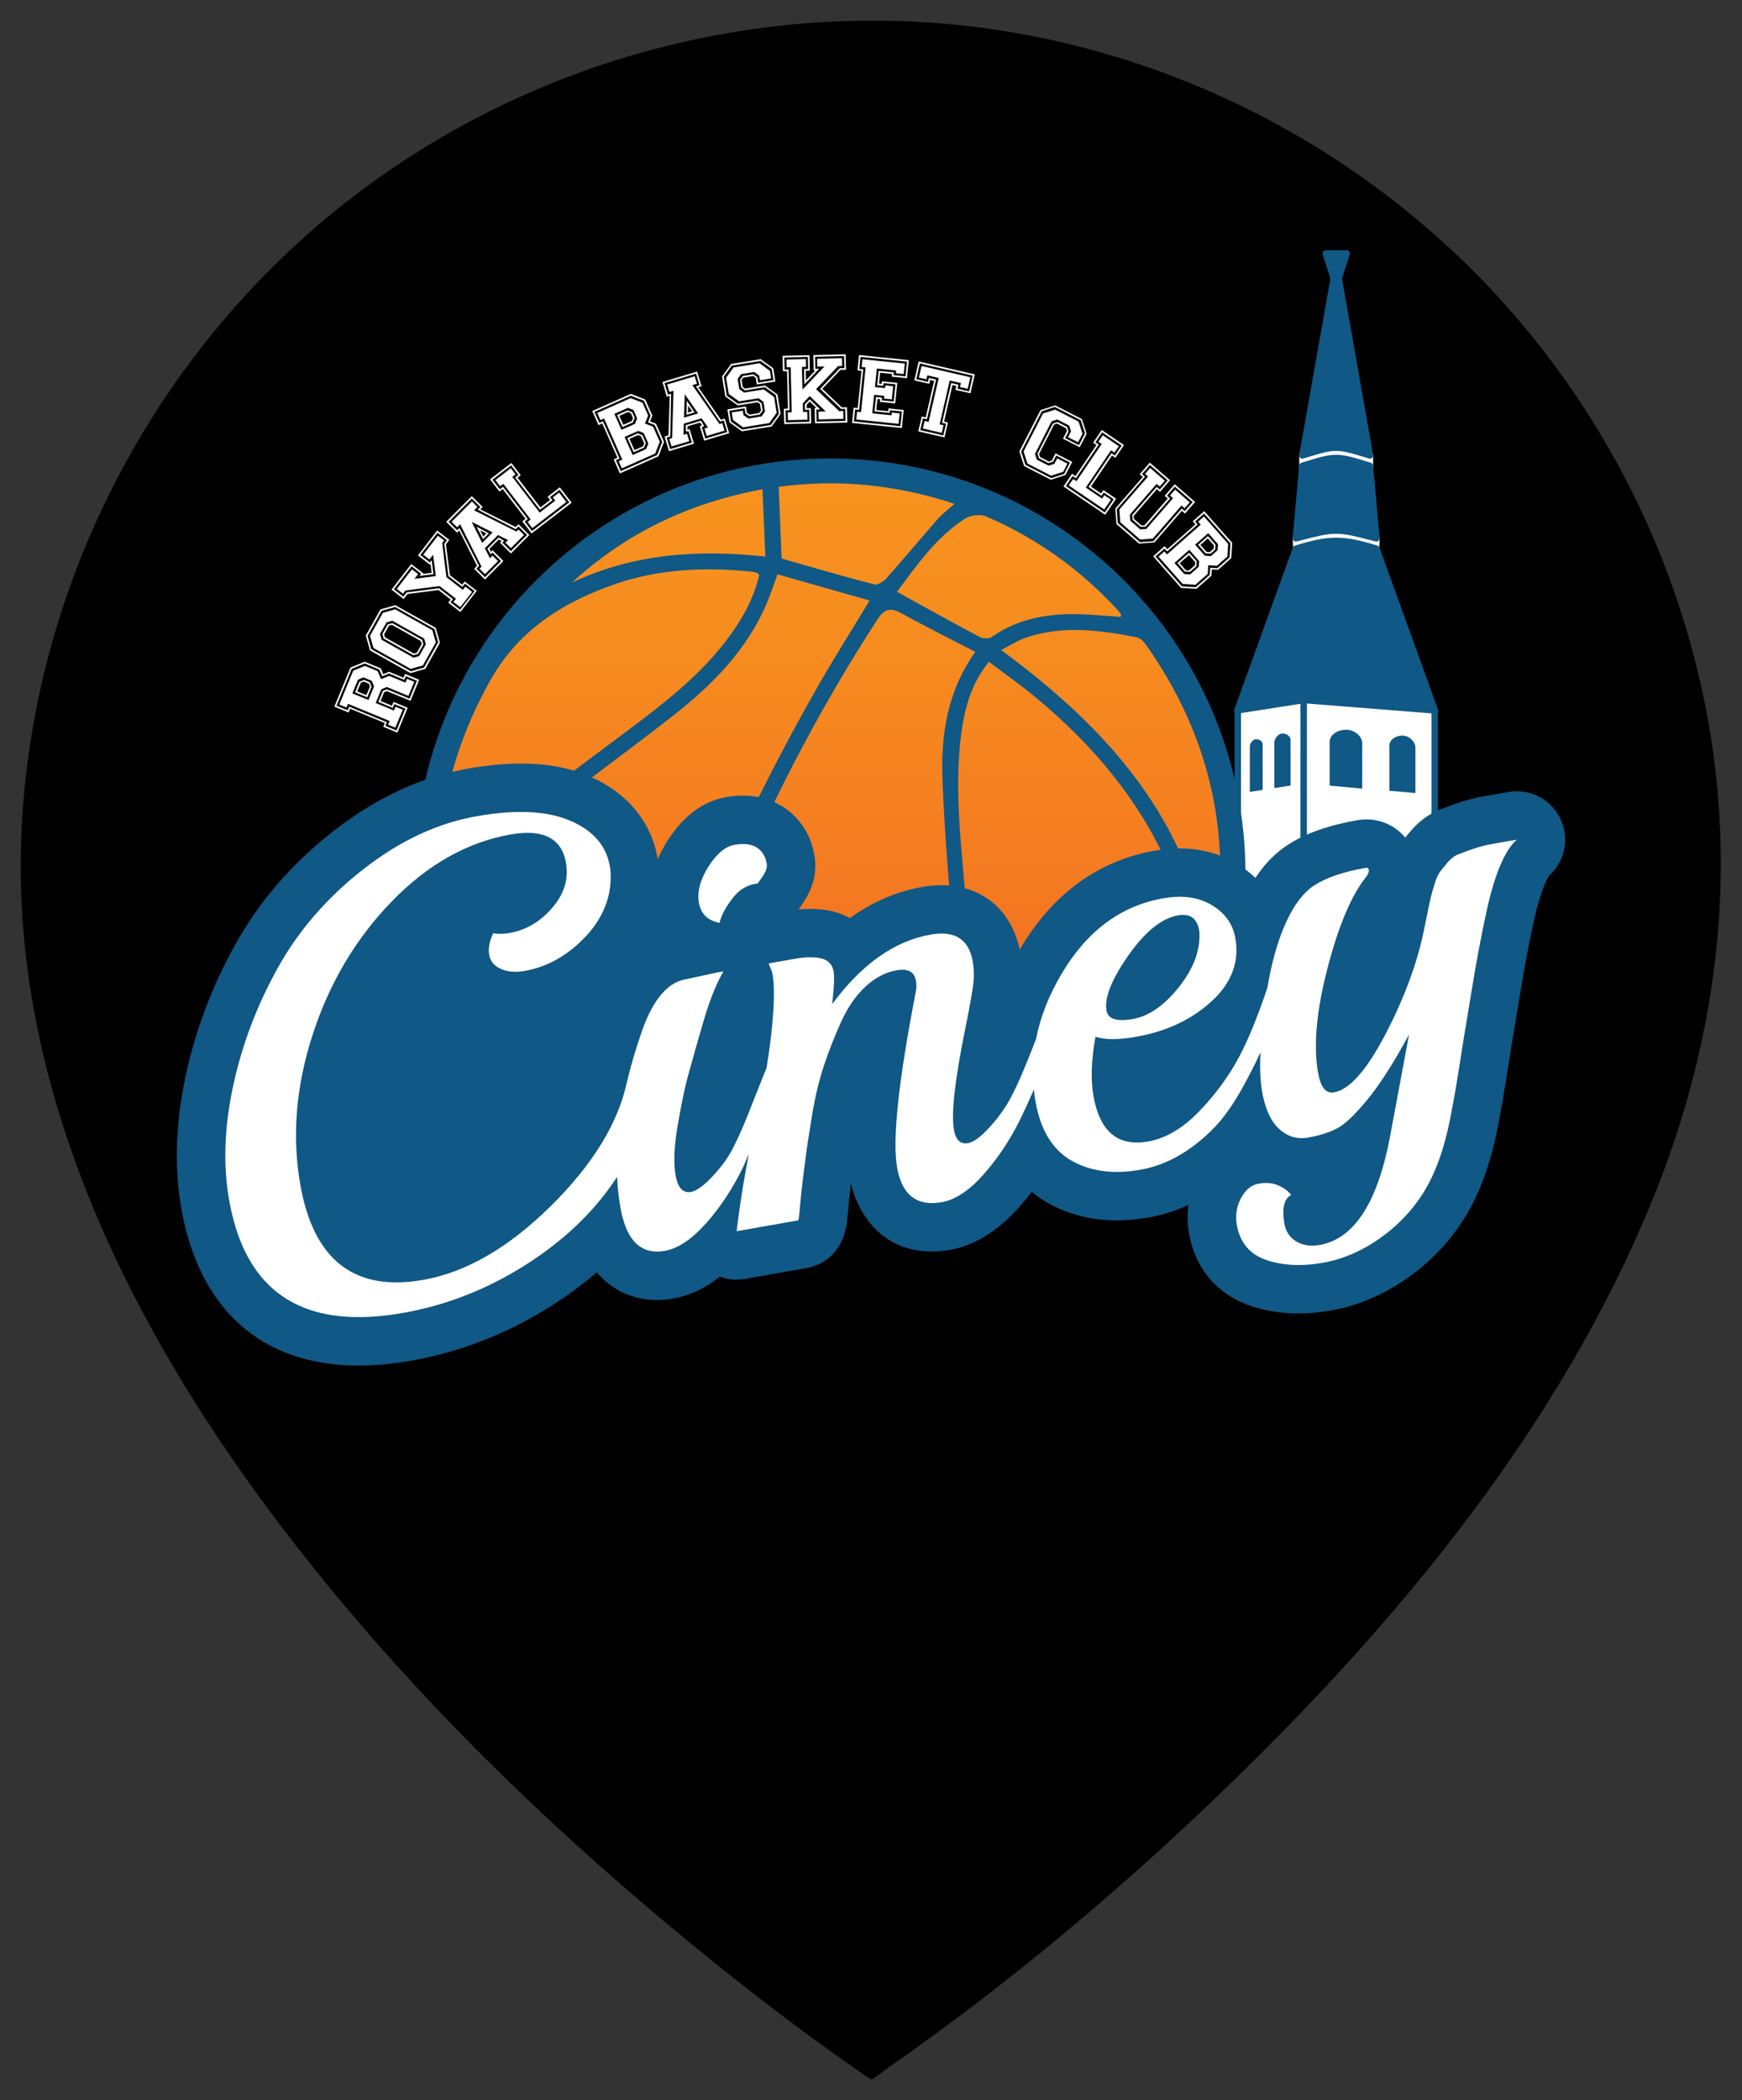 <?xml version="1.0" encoding="utf-8"?>
<!-- Generator: Adobe Illustrator 17.0.0, SVG Export Plug-In . SVG Version: 6.00 Build 0)  -->
<!DOCTYPE svg PUBLIC "-//W3C//DTD SVG 1.1//EN" "http://www.w3.org/Graphics/SVG/1.1/DTD/svg11.dtd">
<svg version="1.1" id="Calque_1" xmlns="http://www.w3.org/2000/svg" xmlns:xlink="http://www.w3.org/1999/xlink" x="0px" y="0px"
	 width="84.63px" height="102px" viewBox="15.692 3.429 84.63 102" enable-background="new 15.692 3.429 84.63 102"
	 xml:space="preserve">
<rect x="15.692" y="3.429" width="84.63" height="102" fill="#333333" stroke="none"/>
<path d="M90.113,19.75C83.06,11.049,72.577,5.479,61.409,4.567c-11.04-0.901-22.145,2.729-30.503,10
	c-8.43,7.334-13.618,17.963-14.164,29.127c-0.581,11.863,4.656,22.983,11.498,32.373c6.126,8.407,13.654,15.791,21.719,22.331
	c2.246,1.821,4.543,3.584,6.909,5.247c0.375,0.263,0.751,0.526,1.132,0.779c0.069,0.046,0.775-0.52,0.842-0.567
	c5.993-4.172,11.622-8.923,16.85-14.015c8.232-8.019,15.81-17.272,20.218-27.984c2.946-7.16,4.115-14.832,2.919-22.513
	C97.713,32.184,94.675,25.379,90.113,19.75C88.294,17.506,95.868,26.85,90.113,19.75z"/>
<g id="Logo">
	<g>
		<g>
			
				<polygon fill="#FFFFFF" stroke="#FFFFFF" stroke-width="0.314" stroke-linecap="round" stroke-linejoin="round" stroke-miterlimit="10" points="
				78.649,29.574 78.72,31.112 82.494,31.112 82.562,29.574 80.606,28.743 			"/>
			<polygon fill="#FFFFFF" points="85.3,46.328 75.888,46.328 75.888,37.711 79.033,37.161 85.3,37.711 			"/>
			
				<polygon fill="#FFFFFF" stroke="#FFFFFF" stroke-width="0.314" stroke-linecap="round" stroke-linejoin="round" stroke-miterlimit="10" points="
				78.972,25.507 78.965,26.689 82.247,26.72 82.244,25.564 80.67,24.507 			"/>
			
				<line fill="none" stroke="#105885" stroke-width="0.314" stroke-linecap="round" stroke-miterlimit="10" x1="79.028" y1="37.428" x2="79.027" y2="44.586"/>
			
				<line fill="none" stroke="#105885" stroke-width="0.314" stroke-linecap="round" stroke-miterlimit="10" x1="75.825" y1="37.944" x2="75.825" y2="44.422"/>
			
				<line fill="none" stroke="#105885" stroke-width="0.314" stroke-linecap="round" stroke-miterlimit="10" x1="85.394" y1="42.982" x2="85.394" y2="37.947"/>
			<path fill="#105885" stroke="#105885" stroke-width="0.126" stroke-miterlimit="10" d="M75.842,38.844"/>
			
				<path fill="#105885" stroke="#105885" stroke-width="0.314" stroke-linecap="round" stroke-linejoin="round" stroke-miterlimit="10" d="
				M82.246,26.054c-1.641-0.505-1.641-0.505-3.282,0l-0.316,3.521c1.957-0.505,1.957-0.505,3.913,0L82.246,26.054z"/>
			
				<path fill="#105885" stroke="#105885" stroke-width="0.314" stroke-linecap="round" stroke-linejoin="round" stroke-miterlimit="10" d="
				M82.562,30.079c-1.641-0.505-2.272-0.505-3.913,0l-2.841,7.854l3.219-0.505l6.375,0.505L82.562,30.079z"/>
			
				<path fill="#105885" stroke="#105885" stroke-width="0.314" stroke-linecap="round" stroke-linejoin="round" stroke-miterlimit="10" d="
				M82.247,25.549c-1.642-0.504-1.642-0.504-3.282,0l1.524-8.596l-0.388-1.213h1.01l-0.383,1.212L82.247,25.549z"/>
			<path fill="#105885" d="M81.08,38.872c-0.399,0-0.728,0.22-0.782,0.506l-0.009-0.001v2.209l1.581,0.146v-2.209
				C81.871,39.198,81.517,38.872,81.08,38.872z"/>
			<path fill="#105885" d="M83.825,39.157c-0.349,0-0.631,0.211-0.631,0.47v2.209l1.262,0.111v-2.209
				C84.456,39.479,84.173,39.157,83.825,39.157z"/>
			<path fill="#105885" d="M77.034,39.584L77.034,39.584c0-0.139-0.139-0.251-0.311-0.251c-0.172,0-0.311,0.211-0.311,0.349v2.209
				l0.623-0.098L77.034,39.584L77.034,39.584z"/>
			<path fill="#105885" d="M77.996,39.055c-0.218,0-0.394,0.266-0.394,0.442v2.209l0.789-0.124v-2.209
				C78.39,39.198,78.214,39.055,77.996,39.055z"/>
		</g>
		<g>
			<g>
				
					<linearGradient id="SVGID_1_" gradientUnits="userSpaceOnUse" x1="303.518" y1="-331.726" x2="303.518" y2="-296.087" gradientTransform="matrix(1 0 0 -1 -247.5 -270)">
					<stop  offset="0" style="stop-color:#F15A24"/>
					<stop  offset="0.007" style="stop-color:#F15B24"/>
					<stop  offset="0.413" style="stop-color:#F47921"/>
					<stop  offset="0.759" style="stop-color:#F68C1F"/>
					<stop  offset="1" style="stop-color:#F7931E"/>
				</linearGradient>
				<path fill="url(#SVGID_1_)" d="M56.018,26.087c-10.93,0-19.79,8.861-19.79,19.79c0,6.484,3.118,12.239,7.937,15.849l3.342-0.589
					c0.125-0.036,0.26-0.06,0.403-0.071l24.663-4.349c2.043-3.114,3.235-6.837,3.235-10.84
					C75.808,34.947,66.948,26.087,56.018,26.087z"/>
				<path fill="none" stroke="#105885" stroke-width="0.784" stroke-miterlimit="10" d="M56.018,26.087
					c-10.93,0-19.79,8.861-19.79,19.79c0,6.484,3.118,12.239,7.937,15.849l3.342-0.589c0.125-0.036,0.26-0.06,0.403-0.071
					l24.663-4.349c2.043-3.114,3.235-6.837,3.235-10.84C75.808,34.947,66.948,26.087,56.018,26.087z"/>
			</g>
			<g id="XMLID_1_">
				<g>
					<path fill="#105885" d="M50.193,26.984c13.951-4.323,27.742,7.716,25.324,22.122c-0.498,2.951-1.603,5.636-3.182,7.94
						c-0.086,0.008-0.168,0.024-0.247,0.039c-0.067-0.004-0.133-0.012-0.204-0.012c-0.086,0-0.168,0.008-0.247,0.016
						c-0.078-0.012-0.161-0.016-0.247-0.016c-0.019,0-0.035,0.004-0.059,0.004c0.674-0.936,1.282-1.948,1.815-3.037
						c0.173-0.353,0.376-0.717,0.423-1.097c0.333-2.563-0.039-5.028-1.09-7.395c-1.462-3.308-3.731-5.98-6.49-8.261
						c-0.721-0.596-1.481-1.133-2.254-1.716c-0.886,1.101-1.191,2.308-1.352,3.555c-0.317,2.504-0.031,4.996,0.18,7.489
						c0.216,2.583,0.478,5.161,0.623,7.748c0.082,1.427,0.086,2.845-0.027,4.26c-0.067,0.012-0.129,0.024-0.188,0.043
						c-0.204,0.004-0.388,0.039-0.557,0.086c-0.016,0-0.031-0.004-0.047-0.004c-0.008,0-0.016,0-0.024,0
						c0.278-3.076-0.027-6.149-0.282-9.221c-0.227-2.735-0.478-5.471-0.58-8.21c-0.082-2.147,0.204-4.264,1.591-6.227
						c-1.262-0.654-2.453-1.25-3.625-1.893c-0.545-0.294-0.827-0.149-1.152,0.353c-2.61,4.029-4.844,8.257-6.737,12.666
						c-1.564,3.637-2.986,7.34-3.503,11.294c-0.153,1.168-0.129,2.379-0.027,3.555c-0.31,0.008-0.58,0.074-0.811,0.184
						c-0.051-0.302-0.09-0.604-0.114-0.905c-0.145-2.065,0.255-4.076,0.78-6.051c1.638-6.133,4.311-11.827,7.426-17.325
						c0.827-1.462,1.732-2.88,2.63-4.373c-1.505-0.427-2.97-0.843-4.475-1.27c-0.208,0.56-0.349,0.999-0.529,1.422
						c-0.972,2.273-2.653,3.962-4.554,5.451c-2.249,1.756-4.562,3.429-6.807,5.193c-1.579,1.242-2.931,2.708-3.891,4.503
						c-0.325,0.607-0.439,1.183-0.282,1.881c1.144,5.048,3.782,8.978,7.908,11.796C45.004,61.651,44.757,61.8,44.557,62
						c-5.494-3.884-8.649-10.24-8.292-17.247c0.047-0.874,0.161-1.744,0.243-2.614c0.31-1.097,0.623-2.199,0.936-3.296
						c0.439-0.948,0.882-1.893,1.325-2.837c0.055-0.118,0.094-0.247,0.165-0.353C41.775,31.581,45.353,28.485,50.193,26.984z
						 M74.58,49.808c1.07-5.482,0-10.514-3.225-15.08c-0.106-0.149-0.282-0.317-0.447-0.349c-1.803-0.349-3.609-0.588-5.404,0.031
						c-0.392,0.137-0.749,0.372-1.176,0.592c5.208,3.829,9.225,8.312,10.154,14.919C74.537,49.863,74.576,49.839,74.58,49.808z
						 M70.14,33.391c0-0.067,0.019-0.121,0-0.149c-0.063-0.09-0.137-0.168-0.212-0.251c-1.799-1.94-3.915-3.441-6.341-4.483
						c-0.278-0.121-0.76-0.051-1.023,0.118c-1.407,0.909-2.336,2.265-3.296,3.547c1.383,0.76,2.7,1.497,4.036,2.202
						c0.149,0.082,0.439,0.082,0.572-0.008c1.242-0.878,2.645-1.129,4.119-1.109C68.709,33.27,69.423,33.344,70.14,33.391z
						 M61.26,28.626c0.22-0.251,0.498-0.451,0.807-0.725c-2.873-0.948-5.69-1.211-8.543-0.827c0.047,1.172,0.09,2.281,0.141,3.484
						c1.47,0.419,2.982,0.862,4.503,1.258c0.165,0.043,0.458-0.149,0.6-0.31C59.61,30.558,60.421,29.578,61.26,28.626z
						 M52.873,30.464c-0.047-1.133-0.09-2.167-0.137-3.272c-3.598,0.67-6.643,2.136-9.253,4.53
						C46.434,30.335,49.546,30.1,52.873,30.464z M52.579,31.346c-0.078-0.063-0.11-0.102-0.149-0.11
						c-0.106-0.024-0.216-0.039-0.321-0.051c-2.187-0.216-4.354-0.121-6.447,0.584c-2.563,0.87-4.761,2.238-6.137,4.683
						c-0.944,1.677-1.654,3.445-2.065,5.322c-0.384,1.76-0.549,3.535-0.384,5.455c0.141-0.176,0.216-0.247,0.27-0.337
						c1.038-1.685,2.398-3.084,3.95-4.291c1.697-1.321,3.433-2.594,5.153-3.887c1.634-1.23,3.237-2.496,4.495-4.134
						C51.697,33.599,52.305,32.549,52.579,31.346z"/>
				</g>
			</g>
		</g>
		<polygon fill="#105885" points="35.68,44.721 30.465,59.426 34.822,65.835 60.989,60.091 73.379,56.204 48.417,47.904 		"/>
		<g>
			<g>
				<path fill="#FFFFFF" d="M50.648,49.426c-0.073,0-0.148-0.007-0.223-0.021c-1.05-0.202-1.755-0.902-1.935-1.921
					c-0.147-0.83,0.061-1.699,0.618-2.583c0.582-0.922,1.277-1.46,2.066-1.599c0.212-0.037,0.418-0.056,0.612-0.056
					c0.486,0,0.92,0.116,1.287,0.346c0.541,0.337,0.903,0.889,1.02,1.554c0.139,0.786-0.242,1.323-0.578,1.796l-0.051,0.072
					c-0.179,0.253-0.451,0.425-0.756,0.479l-0.124,0.022c-0.098,0.017-0.215,0.053-0.372,0.258
					c-0.242,0.316-0.374,0.552-0.427,0.765C51.654,49.068,51.177,49.426,50.648,49.426z"/>
				<path fill="#105885" d="M51.788,44.422c0.265,0,0.487,0.056,0.665,0.168c0.264,0.164,0.428,0.44,0.484,0.76
					s-0.109,0.531-0.431,0.985l-0.124,0.022c-0.413,0.073-0.782,0.283-1.102,0.702c-0.32,0.419-0.533,0.792-0.633,1.192
					c-0.573-0.11-0.904-0.434-0.999-0.97c-0.094-0.536,0.057-1.12,0.455-1.752s0.824-0.989,1.276-1.069
					C51.525,44.435,51.661,44.422,51.788,44.422 M51.788,42.071c-0.262,0-0.537,0.025-0.816,0.074
					c-1.13,0.199-2.091,0.916-2.857,2.13c-0.717,1.138-0.981,2.287-0.782,3.414c0.265,1.503,1.338,2.576,2.871,2.871
					c0.149,0.029,0.299,0.043,0.445,0.043c1.057,0,2.011-0.716,2.278-1.778l0,0c0,0,0.022-0.059,0.121-0.202
					c0.555-0.132,1.045-0.461,1.377-0.93l0.05-0.07c0.399-0.562,1.001-1.411,0.777-2.681c-0.176-0.998-0.728-1.832-1.556-2.347
					C53.139,42.247,52.497,42.071,51.788,42.071L51.788,42.071z"/>
			</g>
			<g>
				<path fill="#FFFFFF" d="M33.111,68.577c-4.107,0-6.683-2.302-7.451-6.657c-0.326-1.847-0.256-3.869,0.206-6.01
					c0.454-2.099,1.226-4.137,2.295-6.056c1.088-1.953,2.593-3.685,4.473-5.149c1.906-1.485,3.926-2.423,6.004-2.789
					c0.85-0.15,1.646-0.226,2.364-0.226c1.073,0,2.022,0.17,2.82,0.504c1.881,0.79,2.482,2.121,2.654,3.099
					c0.09,0.51,0.08,1.079-0.03,1.691c-0.231,1.167-0.843,2.207-1.821,3.11c-0.96,0.886-2.049,1.442-3.235,1.651
					c-0.228,0.04-0.451,0.061-0.663,0.061c-0.428,0-0.827-0.082-1.187-0.244c-0.678-0.305-1.118-0.854-1.241-1.548
					c-0.097-0.55,0.001-1.14,0.29-1.757c0.196-0.418,0.614-0.677,1.064-0.677c0.065,0,0.131,0.005,0.196,0.017
					c0.048,0.008,0.097,0.012,0.151,0.012c0.074,0,0.156-0.008,0.243-0.023c0.532-0.094,0.986-0.367,1.389-0.835
					c0.451-0.524,0.45-0.925,0.398-1.215c-0.051-0.289-0.085-0.48-0.708-0.48c-0.182,0-0.392,0.021-0.623,0.061
					c-1.841,0.325-3.565,1.303-5.124,2.906c-1.611,1.657-2.812,3.676-3.569,6c-0.755,2.318-0.945,4.588-0.564,6.749
					c0.588,3.337,2.183,3.764,3.507,3.764c0.339,0,0.71-0.035,1.102-0.104c1.829-0.323,3.699-1.417,5.561-3.253
					c1.868-1.842,3.007-3.674,3.387-5.444c0.222-0.931,0.498-1.854,0.825-2.773c0.681-1.842,1.67-2.889,2.945-3.125
					c0,0,1.544-0.332,1.558-0.334l0.309-0.054c0.068-0.012,0.136-0.018,0.204-0.018c0.381,0,0.743,0.185,0.965,0.504
					c0.024,0.034,0.045,0.069,0.065,0.105c0.022-0.145,0.072-0.286,0.148-0.416c0.174-0.297,0.47-0.502,0.809-0.562l1.297-0.229
					c0.33-0.058,0.646-0.088,0.938-0.088c0.483,0,0.892,0.079,1.216,0.234c0.267,0.12,0.501,0.309,0.684,0.547
					c1.153-1.005,2.403-1.63,3.736-1.865c0.255-0.045,0.502-0.068,0.733-0.068c1.418,0,2.417,0.867,2.673,2.321
					c0.082,0.463,0.095,0.939,0.041,1.415c-0.062,0.542-0.261,1.571-0.417,2.34c-0.332,1.633-0.477,2.689-0.533,3.367
					c0.209-0.261,0.384-0.52,0.522-0.774c0.219-0.401,0.456-0.918,0.727-1.58c0.164-0.403,0.315-0.779,0.445-1.12
					c0.242-1.171,0.707-2.338,1.383-3.47c1.405-2.359,3.334-3.77,5.735-4.193c0.34-0.06,0.674-0.091,0.991-0.091
					c0.804,0,1.534,0.193,2.169,0.574c0.835,0.501,1.393,1.222,1.627,2.098c0.048-0.131,0.097-0.258,0.148-0.381
					c0.523-1.271,1.162-2.138,1.954-2.652c0.72-0.469,1.683-0.805,2.943-1.027c0.084-0.015,0.163-0.021,0.237-0.021
					c0.635,0,1.157,0.442,1.269,1.075c0.072,0.401-0.038,0.812-0.325,1.222c-0.015,0.021-0.03,0.041-0.046,0.061
					c-0.418,0.521-1.044,1.637-1.654,3.996c-0.431,1.655-0.598,3.041-0.498,4.13c0.267-0.305,0.63-0.816,1.083-1.673
					c0.839-1.591,1.432-3.146,1.763-4.621l0.208-1.009c0.081-0.396,0.139-0.676,0.175-0.827c0.048-0.2,0.119-0.447,0.211-0.738
					c0.128-0.422,0.276-0.733,0.461-0.967l0.009-0.013c0.085-0.112,0.214-0.282,0.379-0.471c0.281-0.329,0.583-0.561,0.915-0.701
					c0.611-0.244,1.243-0.476,1.882-0.589l1.266-0.223c0.068-0.012,0.137-0.018,0.204-0.018c0.447,0,0.863,0.255,1.061,0.669
					c0.227,0.477,0.109,1.046-0.289,1.393c-0.129,0.113-0.587,0.637-1.054,2.659c-0.266,1.21-0.507,2.472-0.713,3.737
					c-0.179,1.104-0.294,1.782-0.337,2.038c-0.001,0.006-0.005,0.029-0.006,0.035c-0.041,0.22-0.13,0.782-0.274,1.718
					c-0.157,0.994-0.276,1.688-0.375,2.186c-0.29,1.675-0.719,3.015-1.312,4.094c-0.606,1.102-1.448,2.06-2.504,2.846
					c-1.075,0.792-2.224,1.299-3.421,1.51c-0.477,0.084-0.943,0.127-1.385,0.127c-0.69,0-1.344-0.104-1.944-0.308
					c-1.199-0.409-1.984-1.337-2.209-2.614c-0.126-0.715-0.019-1.403,0.319-2.045c0.488-0.929,1.193-1.23,1.698-1.319
					c0.191-0.034,0.381-0.051,0.563-0.051c0.382,0,0.742,0.074,1.072,0.22c0.458,0.203,0.823,0.483,1.086,0.83
					c0.206,0.274,0.283,0.623,0.21,0.958c-0.052,0.239-0.177,0.454-0.354,0.616c0.001,0.069,0.009,0.175,0.035,0.325
					c0.008,0.042,0.016,0.058,0.016,0.059c0.033,0.017,0.082,0.038,0.178,0.038c0.046,0,0.098-0.005,0.154-0.015
					c1.347-0.237,2.054-2.289,2.415-4.059c-0.3,0.274-0.578,0.473-0.842,0.609c-0.482,0.247-1.06,0.431-1.719,0.547
					c-0.177,0.031-0.354,0.047-0.526,0.047c-0.713,0-1.376-0.271-1.917-0.785c-0.291-0.273-0.53-0.606-0.722-1.005
					c-0.224,0.311-0.451,0.592-0.682,0.841c-1.318,1.37-2.764,2.195-4.314,2.468c-0.462,0.082-0.914,0.123-1.342,0.123
					c-1.031,0-1.969-0.237-2.787-0.705c-0.595-0.34-1.086-0.805-1.467-1.389c-0.4,0.654-0.85,1.265-1.344,1.822
					c-0.882,0.994-1.764,1.557-2.699,1.721c-0.235,0.041-0.464,0.062-0.68,0.062c-0.716,0-2.427-0.263-2.857-2.702
					c-0.258-1.464-0.002-4.147,0.808-8.421c-0.129,0.077-0.256,0.174-0.383,0.292c-0.35,0.326-0.657,0.773-0.91,1.331
					c-0.301,0.659-0.567,1.334-0.791,2.006c-0.217,0.651-0.397,1.401-0.533,2.229c-0.164,0.994-0.266,1.67-0.33,2.192
					c-0.02,0.166-0.042,0.33-0.063,0.494c-0.056,0.43-0.109,0.837-0.15,1.303c-0.109,1.249-0.17,1.938-1.087,2.098l-2.993,0.528
					c-0.068,0.012-0.136,0.018-0.204,0.018c-0.295,0-0.582-0.111-0.801-0.315c-0.044-0.04-0.084-0.084-0.12-0.13
					c-0.779,0.785-1.557,1.238-2.367,1.381c-0.197,0.035-0.392,0.052-0.578,0.052c-0.758,0-2.005-0.291-2.654-2.038
					c-0.902,0.931-1.96,1.782-3.163,2.539c-1.97,1.24-4.096,2.068-6.321,2.461C34.637,68.503,33.843,68.577,33.111,68.577z
					 M51.998,50.814c-0.024,0.134-0.072,0.266-0.143,0.388c-0.297,0.507-0.568,1.182-0.83,2.066
					c-0.291,0.989-0.517,1.801-0.681,2.391l-0.09,0.323c-0.147,0.525-0.305,1.285-0.483,2.321c-0.089,0.52-0.129,0.932-0.14,1.255
					c0.254-0.295,0.457-0.586,0.605-0.869c0.213-0.409,0.454-0.948,0.715-1.602c0.185-0.464,0.352-0.886,0.502-1.266l0.202-0.511
					c0.051-0.129,0.098-0.243,0.139-0.341c0.41-2.61,0.321-3.679,0.273-3.989C52.047,50.934,52.025,50.882,51.998,50.814z
					 M69.924,55.074c-0.039,0.523-0.024,0.988,0.047,1.389c0.226,1.282,0.678,1.286,0.949,1.286c0.001,0,0.002,0,0.003,0
					c0.101,0,0.214-0.011,0.336-0.032c0.61-0.108,1.232-0.488,1.851-1.131c0.717-0.747,1.309-1.555,1.758-2.403
					c0.208-0.395,0.423-0.865,0.642-1.407c-0.05,0.05-0.101,0.099-0.154,0.147c-1.134,1.043-2.569,1.724-4.266,2.023
					C70.658,55.02,70.275,55.063,69.924,55.074z M72.764,49.188c-0.311,0.176-0.749,0.55-1.294,1.328
					c-0.362,0.516-0.573,0.902-0.696,1.179c0.411-0.155,0.843-0.517,1.289-1.079C72.46,50.114,72.692,49.642,72.764,49.188z"/>
				<path fill="#105885" d="M41.003,42.865c0.92,0,1.709,0.138,2.365,0.413c1.122,0.471,1.774,1.211,1.951,2.219
					c0.065,0.371,0.057,0.798-0.029,1.278c-0.179,0.903-0.667,1.721-1.461,2.454c-0.794,0.733-1.673,1.187-2.642,1.357
					c-0.161,0.029-0.314,0.043-0.459,0.043c-0.261,0-0.495-0.046-0.704-0.14c-0.324-0.146-0.511-0.371-0.566-0.68
					c-0.055-0.309,0.011-0.659,0.196-1.053c0.111,0.019,0.227,0.029,0.347,0.029c0.142,0,0.291-0.013,0.447-0.041
					c0.803-0.141,1.495-0.55,2.076-1.226c0.581-0.675,0.803-1.403,0.665-2.186c-0.171-0.967-0.792-1.451-1.866-1.451
					c-0.251,0-0.527,0.026-0.828,0.079c-2.099,0.37-4.022,1.453-5.763,3.245c-1.742,1.791-3.025,3.944-3.844,6.456
					c-0.819,2.512-1.021,4.951-0.604,7.317c0.557,3.156,2.112,4.736,4.665,4.736c0.409,0,0.845-0.041,1.306-0.122
					c2.08-0.367,4.138-1.557,6.183-3.573c2.044-2.016,3.281-4.029,3.711-6.035c0.201-0.843,0.461-1.721,0.783-2.625
					c0.504-1.362,1.182-2.21,2.066-2.366l1.534-0.33l0.309-0.055c-0.26,0.444-0.591,1.139-0.943,2.327
					c-0.351,1.192-0.608,2.129-0.776,2.731c-0.168,0.603-0.336,1.432-0.509,2.438c-0.173,1.006-0.205,1.819-0.099,2.417
					c0.095,0.537,0.307,0.81,0.632,0.81c0.037,0,0.075-0.003,0.115-0.01c0.266-0.047,0.612-0.295,1.032-0.739
					c0.419-0.444,0.75-0.892,0.988-1.348s0.492-1.026,0.765-1.711c0.273-0.685,0.507-1.279,0.705-1.78
					c0.072-0.18,0.133-0.33,0.184-0.446c0.347-2.162,0.433-3.729,0.287-4.555c-0.036-0.205-0.057-0.145-0.187-0.52l1.297-0.229
					c0.28-0.05,0.526-0.07,0.734-0.07c0.328,0,0.566,0.051,0.707,0.118c0.229,0.103,0.375,0.32,0.418,0.567
					c0.044,0.247,0.024,0.792-0.069,1.592c1.438-1.953,3.036-3.07,4.784-3.379c0.189-0.033,0.365-0.05,0.528-0.05
					c0.852,0,1.357,0.452,1.515,1.349c0.062,0.351,0.073,0.707,0.031,1.077c-0.042,0.37-0.173,1.117-0.401,2.239
					c-0.501,2.464-0.68,4.087-0.542,4.871c0.077,0.436,0.264,0.654,0.563,0.654c0.04,0,0.081-0.004,0.124-0.011
					c0.266-0.047,0.612-0.299,1.029-0.755c0.417-0.456,0.75-0.912,1-1.37s0.508-1.025,0.783-1.698
					c0.183-0.45,0.349-0.865,0.49-1.236c0.209-1.071,0.626-2.136,1.259-3.195c1.228-2.063,2.873-3.276,4.93-3.639
					c0.275-0.048,0.537-0.073,0.787-0.073c0.592,0,1.113,0.136,1.564,0.406c0.641,0.384,1.021,0.918,1.141,1.598
					c0.204,1.154-0.177,2.176-1.146,3.067c-0.969,0.891-2.192,1.469-3.674,1.73c-0.431,0.076-0.81,0.114-1.139,0.114
					c-0.33,0-0.608-0.039-0.835-0.116c-0.205,1.118-0.238,2.079-0.097,2.882c0.265,1.505,0.968,2.257,2.109,2.257
					c0.17,0,0.35-0.017,0.54-0.05c0.864-0.152,1.697-0.645,2.494-1.474c0.797-0.829,1.448-1.72,1.949-2.668
					c0.432-0.82,0.886-1.927,1.353-3.315c-0.001-0.004,0.003-0.008,0.002-0.012c0.194-1.133,0.452-2.085,0.77-2.857
					c0.423-1.03,0.924-1.735,1.506-2.112c0.578-0.376,1.415-0.664,2.507-0.856c0.012-0.002,0.023-0.003,0.034-0.003
					c0.061,0,0.1,0.036,0.112,0.105c0.014,0.081-0.029,0.196-0.131,0.341c-0.715,0.89-1.341,2.369-1.876,4.437
					c-0.539,2.069-0.69,3.763-0.457,5.079c0.112,0.636,0.333,0.956,0.669,0.956c0.033,0,0.067-0.003,0.103-0.009
					c0.741-0.131,1.556-1.038,2.449-2.724c0.889-1.685,1.515-3.323,1.871-4.914c0.045-0.219,0.112-0.541,0.197-0.958
					c0.086-0.417,0.146-0.71,0.182-0.864c0.037-0.154,0.098-0.371,0.187-0.654c0.086-0.282,0.174-0.48,0.262-0.591
					c0.084-0.11,0.2-0.266,0.352-0.44c0.148-0.173,0.31-0.317,0.488-0.392c0.573-0.228,1.111-0.423,1.629-0.514l1.266-0.223
					c-0.573,0.499-1.043,1.62-1.427,3.28c-0.307,1.395-0.545,2.687-0.728,3.813c-0.183,1.127-0.298,1.807-0.339,2.05
					c-0.045,0.243-0.137,0.824-0.28,1.752c-0.147,0.929-0.267,1.643-0.369,2.15c-0.263,1.531-0.656,2.778-1.187,3.743
					c-0.53,0.965-1.257,1.785-2.175,2.469c-0.923,0.68-1.897,1.114-2.923,1.295c-0.412,0.073-0.806,0.109-1.181,0.109
					c-0.563,0-1.085-0.082-1.565-0.246c-0.8-0.273-1.278-0.841-1.431-1.705c-0.08-0.456-0.013-0.885,0.202-1.293
					c0.215-0.408,0.503-0.646,0.862-0.709c0.124-0.022,0.244-0.033,0.359-0.033c0.216,0,0.415,0.039,0.596,0.119
					c0.276,0.122,0.483,0.277,0.623,0.463c-0.349,0.189-0.458,0.654-0.327,1.395c0.069,0.39,0.263,0.678,0.583,0.868
					c0.228,0.133,0.484,0.2,0.769,0.2c0.115,0,0.234-0.011,0.359-0.033c1.667-0.294,2.801-2.034,3.41-5.217l0.932-5.003
					c-0.754,1.386-1.431,2.445-2.035,3.176c-0.603,0.731-1.094,1.196-1.474,1.39c-0.38,0.194-0.843,0.34-1.388,0.436
					c-0.11,0.019-0.218,0.029-0.322,0.029c-0.414,0-0.783-0.153-1.107-0.461c-0.41-0.385-0.683-1.006-0.822-1.861
					c-0.081-0.483-0.106-1.1-0.071-1.846c-0.225,0.505-0.521,1.083-0.886,1.744c-0.42,0.755-0.852,1.372-1.297,1.852
					c-1.13,1.174-2.347,1.878-3.655,2.109c-0.397,0.07-0.776,0.105-1.138,0.105c-0.829,0-1.563-0.184-2.204-0.55
					c-0.92-0.526-1.503-1.482-1.746-2.86c-0.035-0.197-0.062-0.395-0.081-0.595c-0.24,0.556-0.47,1.058-0.696,1.512
					c-0.479,0.964-1.061,1.838-1.751,2.617c-0.691,0.778-1.363,1.227-2.023,1.344c-0.168,0.029-0.327,0.045-0.476,0.045
					c-0.931,0-1.496-0.576-1.699-1.73c-0.236-1.339,0.062-4.161,0.895-8.467c0.048-0.2,0.056-0.404,0.02-0.608
					c-0.062-0.354-0.283-0.53-0.659-0.53c-0.083,0-0.175,0.009-0.274,0.026c-0.544,0.096-1.051,0.36-1.516,0.792
					c-0.465,0.432-0.858,0.999-1.18,1.704c-0.321,0.705-0.599,1.411-0.836,2.121c-0.237,0.71-0.43,1.512-0.578,2.41
					c-0.148,0.898-0.264,1.642-0.337,2.24s-0.157,1.162-0.217,1.837c-0.059,0.679-0.099,1.04-0.118,1.043l-2.995,0.528
					c0,0,0.155-1.492,0.592-3.753c-0.109,0.238-0.21,0.503-0.315,0.716c-0.479,0.964-1.057,1.858-1.748,2.636
					c-0.691,0.778-1.361,1.239-2.021,1.355c-0.13,0.023-0.255,0.035-0.374,0.035c-0.936,0-1.528-0.71-1.779-2.134
					c-0.085-0.483-0.141-0.978-0.164-1.495c-0.034,0.054-0.069,0.108-0.107,0.162c-1.075,1.602-2.542,2.983-4.394,4.149
					c-1.852,1.166-3.818,1.931-5.898,2.297c-0.77,0.136-1.487,0.204-2.155,0.204c-3.526,0-5.625-1.895-6.293-5.686
					c-0.301-1.71-0.234-3.56,0.198-5.558c0.432-1.998,1.157-3.909,2.173-5.732c1.016-1.822,2.405-3.421,4.169-4.794
					c1.763-1.374,3.591-2.225,5.486-2.559C39.63,42.935,40.35,42.865,41.003,42.865 M70.208,52.974c0.152,0,0.327-0.018,0.524-0.052
					c0.783-0.138,1.53-0.664,2.253-1.575c0.719-0.911,1.044-1.82,0.969-2.718c-0.09-0.511-0.353-0.765-0.786-0.765
					c-0.074,0-0.153,0.008-0.237,0.022c-0.803,0.141-1.611,0.793-2.425,1.956c-0.814,1.162-1.166,2.052-1.057,2.67
					C69.504,52.821,69.756,52.974,70.208,52.974 M89.378,44.21h0.002 M41.003,40.514L41.003,40.514
					c-0.787,0-1.651,0.082-2.569,0.244c-2.269,0.4-4.464,1.416-6.522,3.02c-2.005,1.562-3.613,3.414-4.778,5.504
					c-1.126,2.021-1.939,4.167-2.417,6.38c-0.495,2.291-0.567,4.466-0.215,6.463c0.867,4.92,3.925,7.629,8.609,7.629
					c0.801,0,1.663-0.081,2.563-0.239c2.375-0.419,4.644-1.301,6.743-2.623c0.817-0.515,1.574-1.071,2.265-1.667
					c0.739,0.868,1.777,1.346,2.925,1.346c0.255,0,0.518-0.024,0.782-0.07c0.793-0.14,1.545-0.49,2.274-1.063
					c0.259,0.095,0.533,0.144,0.811,0.144c0.136,0,0.272-0.012,0.408-0.036l2.995-0.528c0.525-0.093,1.768-0.505,1.972-2.321
					c0.022-0.193,0.048-0.465,0.08-0.834c0.029-0.329,0.065-0.633,0.104-0.94c0.413,1.655,1.629,3.291,3.934,3.291
					c0.285,0,0.583-0.027,0.884-0.08c1.189-0.21,2.325-0.916,3.374-2.099c0.205-0.231,0.403-0.47,0.593-0.716
					c0.258,0.214,0.515,0.386,0.756,0.523c0.999,0.571,2.133,0.86,3.371,0.86c0.496,0,1.016-0.047,1.546-0.141
					c0.667-0.118,1.314-0.32,1.941-0.607c-0.064,0.451-0.056,0.914,0.025,1.375c0.303,1.718,1.364,2.969,2.988,3.523
					c0.723,0.246,1.505,0.371,2.324,0.371c0.51,0,1.044-0.049,1.589-0.145c1.377-0.243,2.692-0.821,3.91-1.718
					c1.2-0.893,2.153-1.977,2.841-3.229c0.655-1.193,1.126-2.647,1.438-4.445c0.101-0.51,0.222-1.215,0.38-2.214
					c0.141-0.92,0.232-1.486,0.269-1.692c0.002-0.012,0.004-0.023,0.006-0.035c0.041-0.244,0.157-0.929,0.341-2.064
					c0.201-1.237,0.437-2.473,0.701-3.673c0.348-1.498,0.653-1.973,0.715-2.057c0.473-0.43,0.771-1.051,0.771-1.74
					c0-1.246-0.968-2.265-2.192-2.346c-0.053-0.003-0.106-0.005-0.159-0.005c-0.051,0-0.103,0.002-0.155,0.005
					c-0.102,0.007-0.201,0.019-0.299,0.039l-1.221,0.215c-0.744,0.131-1.445,0.388-2.091,0.645c-0.015,0.006-0.03,0.012-0.045,0.019
					c-0.5,0.211-0.942,0.545-1.35,1.019c-0.098,0.112-0.183,0.216-0.255,0.307c-0.455-0.545-1.136-0.883-1.886-0.883
					c-0.147,0-0.296,0.013-0.442,0.039c-1.419,0.25-2.525,0.643-3.382,1.201c-0.596,0.386-1.117,0.915-1.571,1.6
					c-0.268-0.256-0.571-0.486-0.909-0.689c-0.82-0.492-1.753-0.741-2.774-0.741c-0.385,0-0.787,0.036-1.195,0.108
					c-2.753,0.485-4.954,2.084-6.542,4.752c-0.011,0.018-0.021,0.035-0.031,0.053c-0.407-1.934-1.849-3.127-3.799-3.127
					c-0.299,0-0.614,0.029-0.936,0.086c-1.247,0.22-2.423,0.726-3.519,1.512c-0.07-0.039-0.142-0.076-0.216-0.11
					c-0.478-0.223-1.048-0.337-1.697-0.337c-0.361,0-0.745,0.035-1.143,0.106l-1.297,0.229c-0.387,0.068-0.746,0.231-1.048,0.469
					c-0.236-0.078-0.484-0.118-0.736-0.118c-0.136,0-0.272,0.012-0.409,0.036l-0.309,0.055c-0.029,0.005-0.058,0.011-0.086,0.017
					l-1.499,0.323c-0.736,0.139-1.394,0.461-1.97,0.962c0.513-0.745,0.857-1.553,1.028-2.416c0.003-0.014,0.005-0.028,0.008-0.042
					c0.134-0.748,0.145-1.455,0.03-2.102c-0.316-1.79-1.508-3.203-3.357-3.978C43.336,40.714,42.234,40.514,41.003,40.514
					L41.003,40.514L41.003,40.514z M34.95,63.362c-0.695,0-1.857,0-2.35-2.793c-0.347-1.969-0.171-4.048,0.524-6.18
					c0.701-2.152,1.81-4.018,3.294-5.545c0.345-0.355,0.694-0.673,1.048-0.956c-0.348,0.795-0.457,1.579-0.324,2.33
					c0.189,1.073,0.888,1.954,1.917,2.416c0.512,0.23,1.073,0.347,1.668,0.347c0.28,0,0.572-0.026,0.868-0.078
					c1.412-0.249,2.7-0.903,3.828-1.945c0.05-0.046,0.099-0.093,0.147-0.139c-0.32,0.493-0.601,1.068-0.844,1.724
					c-0.003,0.009-0.007,0.018-0.01,0.027c-0.342,0.96-0.629,1.924-0.855,2.867c-0.004,0.018-0.008,0.035-0.012,0.053
					c-0.331,1.542-1.361,3.175-3.063,4.853c-1.688,1.665-3.351,2.652-4.94,2.932C35.523,63.333,35.221,63.362,34.95,63.362
					L34.95,63.362z M71.11,56.133c0.06-0.01,0.121-0.02,0.183-0.031c0.275-0.049,0.545-0.106,0.808-0.173
					c-0.258,0.244-0.584,0.495-0.913,0.596c-0.019-0.072-0.04-0.16-0.059-0.267C71.122,56.22,71.115,56.178,71.11,56.133
					L71.11,56.133z"/>
			</g>
		</g>
		<g>
			<path fill="#FFFFFF" d="M34.998,39.012l-0.687-0.283l0.076-0.184l-1.685-0.694l-0.076,0.184l-0.691-0.285l0.781-1.895
				l0.692-0.288l0.788,0.325l0.114,0.282l0.284-0.118l0.7,0.289l0.076-0.184l0.687,0.283l-0.422,1.024l-1.151-0.474l-0.131,0.058
				l-0.175,0.424l0.556,0.229l0.076-0.184l0.687,0.283L34.998,39.012z M35.391,37.848l-0.543-0.223l-0.076,0.184l-0.7-0.288
				l0.22-0.534l0.191-0.08l1.107,0.456l0.359-0.871l-0.542-0.224l-0.074,0.179l-0.739-0.305l-0.332,0.135l-0.141-0.329l-0.713-0.294
				l-0.63,0.262l-0.738,1.79l0.542,0.224l0.074-0.179l1.829,0.754l-0.074,0.179l0.542,0.224L35.391,37.848z M34.898,38.771
				l-0.35-0.144l0.074-0.179L32.6,37.614l-0.074,0.179l-0.35-0.144l0.678-1.646l0.567-0.232l0.617,0.254l0.167,0.391l0.394-0.16
				l0.792,0.327l0.076-0.184l0.35,0.144l-0.283,0.687l-1.05-0.433l-0.266,0.111l-0.274,0.665l0.888,0.366l0.076-0.184l0.35,0.144
				L34.898,38.771z M33.865,36.769l-0.113-0.272l-0.407-0.168l-0.261,0.112l-0.274,0.665l0.783,0.323L33.865,36.769z M33.534,37.298
				l-0.591-0.243l0.211-0.512l0.222-0.093l0.28,0.115l0.088,0.221L33.534,37.298z M33.664,36.773l-0.055-0.14l-0.245-0.101
				l-0.142,0.059l-0.173,0.42l0.442,0.182L33.664,36.773z"/>
			<path fill="#FFFFFF" d="M35.631,36.121l-1.965-1.102l-0.203-0.722l0.713-1.271l0.722-0.203l1.965,1.102l0.203,0.722l-0.713,1.271
				L35.631,36.121z M36.293,35.852l0.688-1.226l-0.181-0.644l-1.911-1.072l-0.657,0.185l-0.683,1.218l0.181,0.644l1.919,1.077
				L36.293,35.852z M35.644,35.916l-1.808-1.014l-0.167-0.593l0.627-1.118l0.593-0.167l1.808,1.014l0.167,0.593l-0.627,1.118
				L35.644,35.916z M36.059,35.292l0.32-0.569L36.3,34.446l-1.548-0.868l-0.283,0.08l-0.317,0.566l0.078,0.277l1.552,0.871
				L36.059,35.292z M35.777,35.253l-1.445-0.81l-0.063-0.226l0.259-0.462l0.226-0.063l1.445,0.81l0.063,0.226l-0.259,0.462
				L35.777,35.253z M35.944,35.13l0.236-0.421l-0.04-0.142l-1.407-0.79l-0.142,0.04l-0.238,0.425l0.04,0.142l1.403,0.787
				L35.944,35.13z"/>
			<path fill="#FFFFFF" d="M35.303,32.524l-0.592-0.457l0.961-1.243l0.592,0.457l-0.017,0.023l0.414-0.056l-0.05-0.415l-0.023,0.03
				l-0.592-0.457l0.935-1.21l0.592,0.457l-0.165,0.214l0.192,1.5l0.595,0.46l0.121-0.157l0.588,0.454l-0.796,1.03l-0.588-0.454
				l0.119-0.153l-0.595-0.461l-1.5,0.193L35.303,32.524z M35.45,32.201L37.017,32l0.682,0.527l-0.121,0.157l0.468,0.362l0.703-0.91
				l-0.468-0.362l-0.124,0.161l-0.682-0.527l-0.198-1.571l0.133-0.172l-0.464-0.359l-0.836,1.082l0.464,0.359l0.09-0.116
				l0.088,0.684l-0.684,0.088l0.084-0.109l-0.464-0.359l-0.863,1.116l0.464,0.359L35.45,32.201z M35.27,32.265l-0.3-0.232
				l0.735-0.951l0.3,0.232l-0.176,0.228l1.036-0.133l-0.133-1.036l-0.177,0.229l-0.3-0.232l0.712-0.921l0.3,0.232l-0.093,0.12
				l0.206,1.661l0.798,0.616l0.121-0.157l0.33,0.255l-0.576,0.745l-0.33-0.255l0.121-0.157l-0.798-0.616l-1.656,0.216L35.27,32.265z
				"/>
			<path fill="#FFFFFF" d="M39.253,31.578l-0.526-0.525l0.14-0.141l-0.863-1.716l-0.104,0.104l-0.53-0.528l1.243-1.247l0.53,0.528
				l-0.117,0.117l1.718,0.857l0.137-0.137l0.526,0.525l-0.895,0.898l-0.526-0.525l0.08-0.08l-0.147-0.073l-0.448,0.449l0.071,0.15
				l0.08-0.08l0.526,0.525L39.253,31.578z M40.035,30.68l-0.416-0.414l-0.087,0.087l-0.164-0.271l0.548-0.55l0.268,0.167
				l-0.087,0.087l0.416,0.414l0.785-0.788l-0.416-0.414l-0.134,0.134L38.9,28.185l0.131-0.131l-0.416-0.414l-1.13,1.133l0.416,0.414
				l0.114-0.114l0.953,1.846l-0.131,0.131l0.416,0.414L40.035,30.68z M39.253,31.317l-0.268-0.267l0.1-0.1l-1.037-2.057
				l-0.147,0.147l-0.268-0.267l0.986-0.989l0.268,0.267l-0.164,0.164l2.06,1.031l0.1-0.1l0.268,0.267l-0.638,0.64l-0.268-0.267
				l0.127-0.127l-0.486-0.243l-0.638,0.64l0.245,0.485l0.127-0.127l0.268,0.267L39.253,31.317z M39.624,29.288l-1.015-0.51
				l0.507,1.02L39.624,29.288z M39.163,29.617l-0.322-0.609l0.606,0.324L39.163,29.617z M39.323,29.335l-0.301-0.147l0.148,0.301
				L39.323,29.335z"/>
			<path fill="#FFFFFF" d="M41.519,29.338l-0.453-0.589l0.157-0.121l-1.11-1.445l-0.157,0.121L39.5,26.711l1.036-0.796l0.456,0.593
				l-0.157,0.121l1.11,1.445l0.473-0.363l-0.121-0.157l0.593-0.456l0.574,0.747L41.519,29.338z M43.35,27.829l-0.473-0.615
				l-0.465,0.358l0.118,0.154l-0.604,0.464l-1.208-1.572l0.162-0.124l-0.358-0.465l-0.908,0.698l0.358,0.465l0.157-0.121
				l1.205,1.569l-0.154,0.118l0.357,0.466L43.35,27.829z M41.553,29.079l-0.231-0.3l0.154-0.118l-1.332-1.734l-0.154,0.118
				l-0.231-0.3l0.747-0.574l0.231,0.3l-0.157,0.121l1.332,1.734l0.758-0.582l-0.121-0.157l0.304-0.234l0.352,0.458L41.553,29.079z"
				/>
			<path fill="#FFFFFF" d="M45.808,26.421l-0.301-0.679l0.182-0.081l-0.739-1.666l-0.182,0.081l-0.303-0.684l1.873-0.831l0.7,0.269
				l0.346,0.779l-0.111,0.287l0.287,0.111l0.392,0.883l-0.269,0.7L45.808,26.421z M47.619,25.529l0.245-0.637l-0.365-0.822
				l-0.325-0.125l0.125-0.325l-0.323-0.727l-0.637-0.245l-1.769,0.785l0.238,0.536l0.177-0.079l0.803,1.808l-0.177,0.079
				l0.238,0.536L47.619,25.529z M45.902,26.177l-0.154-0.346l0.177-0.079l-0.887-1.999l-0.177,0.079l-0.153-0.346l1.622-0.72
				l0.575,0.221l0.275,0.619L47.028,24l0.393,0.152l0.324,0.731l-0.221,0.575L45.902,26.177z M46.542,24.014l0.104-0.269
				l-0.179-0.403l-0.269-0.104l-0.658,0.292l0.344,0.774L46.542,24.014z M45.933,24.17l-0.259-0.584l0.506-0.225l0.225,0.087
				l0.121,0.273l-0.087,0.225L45.933,24.17z M46.389,23.879l0.055-0.144l-0.105-0.238l-0.144-0.055l-0.415,0.184l0.194,0.437
				L46.389,23.879z M47.085,25.238l0.104-0.269l-0.225-0.506l-0.269-0.104l-0.658,0.292l0.39,0.878L47.085,25.238z M46.476,25.394
				l-0.307-0.692l0.506-0.225l0.225,0.087l0.169,0.381l-0.087,0.225L46.476,25.394z M46.934,25.108l0.055-0.144l-0.156-0.35
				l-0.144-0.055l-0.415,0.184l0.244,0.549L46.934,25.108z"/>
			<path fill="#FFFFFF" d="M48.192,25.343l-0.213-0.712l0.19-0.057l0.059-1.919l-0.141,0.042l-0.214-0.717l1.687-0.504l0.214,0.717
				l-0.159,0.047l1.102,1.573l0.186-0.056l0.213,0.712l-1.215,0.363l-0.213-0.712l0.109-0.033l-0.094-0.135l-0.608,0.182
				l-0.01,0.166l0.109-0.033l0.213,0.712L48.192,25.343z M49.307,24.926l-0.168-0.562l-0.118,0.035l-0.015-0.317l0.744-0.222
				l0.156,0.275l-0.118,0.035l0.168,0.562l1.066-0.318l-0.168-0.562l-0.181,0.054l-1.174-1.714l0.177-0.053l-0.168-0.562
				l-1.533,0.458l0.168,0.562l0.154-0.046l-0.041,2.077l-0.177,0.053l0.168,0.562L49.307,24.926z M48.316,25.113l-0.108-0.363
				l0.136-0.041l0.068-2.302l-0.2,0.06l-0.109-0.363l1.338-0.4l0.109,0.363l-0.222,0.067l1.32,1.888l0.136-0.04l0.108,0.363
				l-0.866,0.259l-0.109-0.363l0.172-0.051l-0.311-0.445l-0.866,0.259l-0.015,0.543l0.172-0.051l0.109,0.363L48.316,25.113z
				 M49.609,23.507l-0.649-0.932l-0.04,1.138L49.609,23.507z M49.047,23.576l0.007-0.689l0.379,0.573L49.047,23.576z M49.322,23.405
				l-0.195-0.273l-0.013,0.335L49.322,23.405z"/>
			<path fill="#FFFFFF" d="M51.131,23.94l-0.101-0.626l0.897-0.145l0.05,0.308l0.13,0.089l0.467-0.076l0.091-0.12l-0.052-0.322
				l-0.119-0.082l-0.958,0.155l-0.608-0.439l-0.157-0.967l0.439-0.608l1.439-0.233l0.608,0.439l0.104,0.645l-0.902,0.146
				l-0.053-0.327l-0.119-0.086l-0.486,0.078l-0.082,0.119l0.054,0.332l0.119,0.086l0.963-0.156l0.608,0.439l0.153,0.948
				l-0.439,0.608l-1.439,0.232L51.131,23.94z M51.75,24.295l1.392-0.225l0.392-0.538l-0.148-0.916l-0.536-0.383l-0.963,0.156
				l-0.185-0.138l-0.06-0.369l0.132-0.189l0.519-0.084l0.19,0.137l0.043,0.266l0.743-0.12l-0.088-0.547l-0.537-0.388l-1.402,0.227
				l-0.388,0.537l0.15,0.93l0.537,0.388l0.958-0.155l0.189,0.132l0.057,0.355l-0.142,0.191l-0.509,0.083l-0.19-0.137l-0.04-0.248
				l-0.743,0.12l0.085,0.528L51.75,24.295z M51.299,23.822l-0.058-0.36l0.537-0.087l0.035,0.215l0.233,0.168l0.645-0.104
				l0.168-0.238l-0.076-0.467l-0.24-0.177L51.6,22.924l-0.505-0.364l-0.127-0.785l0.36-0.499l1.262-0.204l0.505,0.369l0.06,0.369
				l-0.542,0.088l-0.036-0.224l-0.24-0.177l-0.64,0.104l-0.168,0.233l0.08,0.495l0.233,0.168l0.953-0.154l0.505,0.369l0.124,0.766
				l-0.356,0.499l-1.276,0.206L51.299,23.822z"/>
			<path fill="#FFFFFF" d="M53.791,24.025l-0.018-0.743l0.199-0.005l-0.044-1.822l-0.199,0.005l-0.018-0.748l1.306-0.031
				l0.018,0.748l-0.199,0.005l0.011,0.468l0.457-0.48l-0.08,0.002l-0.018-0.748l1.571-0.038l0.018,0.748l-0.275,0.007l-0.877,0.921
				l0.945,0.9l0.251-0.006l0.018,0.743l-1.571,0.038l-0.018-0.743l0.09-0.002l-0.329-0.314l-0.148,0.155l0.004,0.17l0.199-0.005
				l0.018,0.743L53.791,24.025z M55.019,23.915l-0.014-0.587l-0.203,0.005l-0.007-0.265l0.231-0.242l0.514,0.489l-0.189,0.005
				l0.014,0.587l1.405-0.034l-0.014-0.587l-0.199,0.005l-1.022-0.974l0.956-1.003l0.222-0.005l-0.014-0.587l-1.41,0.034l0.014,0.587
				l0.189-0.005l-0.72,0.756l-0.018-0.738l0.199-0.005l-0.014-0.587l-1.145,0.028l0.014,0.587l0.194-0.005l0.048,1.978l-0.194,0.005
				l0.014,0.587L55.019,23.915z M53.972,23.836l-0.009-0.379l0.194-0.005l-0.053-2.186l-0.194,0.005L53.9,20.892l0.941-0.023
				l0.009,0.379l-0.199,0.005l0.026,1.098l1.071-1.124l-0.35,0.008l-0.009-0.379l1.207-0.029l0.009,0.379l-0.199,0.005l-1.067,1.119
				l1.119,1.067l0.199-0.005l0.009,0.379L55.462,23.8l-0.009-0.379l0.355-0.008l-0.78-0.748l-0.332,0.354l0.01,0.421l0.204-0.005
				l0.009,0.379L53.972,23.836z"/>
			<path fill="#FFFFFF" d="M57.088,23.97l0.076-0.739l0.198,0.02l0.185-1.813l-0.198-0.02l0.076-0.744l2.42,0.248l-0.09,0.876
				l-0.739-0.076l0.013-0.132l-0.579-0.059l-0.055,0.532l0.132,0.013l0.013-0.127l0.744,0.076l-0.102,0.998l-0.744-0.076
				l0.013-0.127l-0.132-0.013l-0.055,0.537l0.579,0.059l0.014-0.137l0.739,0.076l-0.089,0.876L57.088,23.97z M59.436,24.129
				l0.073-0.716l-0.584-0.06l-0.013,0.132l-0.734-0.075l0.071-0.697l0.292,0.03l-0.013,0.132l0.584,0.06l0.086-0.838l-0.584-0.06
				L58.6,22.169l-0.292-0.03l0.072-0.697l0.734,0.075L59.1,21.65l0.584,0.06l0.073-0.716l-2.26-0.231l-0.06,0.584l0.193,0.02
				l-0.201,1.968l-0.193-0.02l-0.06,0.584L59.436,24.129z M57.291,23.805l0.039-0.377l0.193,0.02l0.222-2.175l-0.193-0.02
				l0.039-0.377l2.057,0.211l-0.052,0.509l-0.381-0.039l0.013-0.132l-0.937-0.096l-0.092,0.899l0.494,0.051l0.013-0.132l0.376,0.039
				l-0.066,0.64l-0.376-0.039l0.013-0.132l-0.494-0.051l-0.092,0.899l0.937,0.096l0.013-0.132l0.381,0.039l-0.052,0.509
				L57.291,23.805z"/>
			<path fill="#FFFFFF" d="M60.113,21.903l0.211-0.918l2.726,0.628l-0.211,0.918l-0.729-0.168l0.044-0.189l-0.189-0.044
				l-0.409,1.776l0.189,0.044l-0.167,0.724l-1.273-0.293l0.167-0.724l0.194,0.045l0.409-1.776l-0.194-0.045l-0.044,0.189
				L60.113,21.903z M60.775,21.978l0.045-0.194l0.35,0.081l-0.444,1.928l-0.194-0.045l-0.132,0.572l1.121,0.258l0.132-0.572
				l-0.194-0.045l0.444-1.928l0.35,0.081l-0.045,0.194l0.567,0.131l0.176-0.765l-2.569-0.592l-0.176,0.765L60.775,21.978z
				 M60.333,21.769l0.13-0.563l2.371,0.546l-0.13,0.563l-0.373-0.086l0.045-0.194l-0.544-0.125l-0.491,2.131l0.189,0.044
				l-0.085,0.369l-0.918-0.211l0.085-0.369l0.194,0.045l0.491-2.131l-0.553-0.128l-0.045,0.194L60.333,21.769z"/>
			<path fill="#FFFFFF" d="M65.215,25.353l1.027-2.005l0.713-0.23l1.298,0.664l0.23,0.713l-0.336,0.657l-0.813-0.417l0.19-0.371
				l-0.045-0.14l-0.434-0.222l-0.14,0.045l-0.734,1.432l0.047,0.147l0.43,0.22l0.14-0.045l0.181-0.354l0.813,0.417l-0.326,0.636
				l-0.713,0.23l-1.298-0.665L65.215,25.353z M65.511,26.01l1.251,0.641l0.631-0.203l0.283-0.552l-0.67-0.343l-0.153,0.299
				l-0.223,0.072l-0.463-0.237l-0.072-0.223l0.751-1.466l0.223-0.072l0.464,0.237l0.072,0.223l-0.166,0.324l0.67,0.343l0.295-0.577
				l-0.205-0.637l-1.26-0.645l-0.633,0.208l-1.003,1.959L65.511,26.01z M65.42,25.357l0.945-1.845l0.586-0.189l1.142,0.585
				l0.189,0.586l-0.214,0.417l-0.489-0.25l0.145-0.282l-0.09-0.28l-0.577-0.296l-0.274,0.088l-0.811,1.584l0.088,0.274l0.577,0.296
				l0.28-0.09l0.136-0.265l0.497,0.255l-0.205,0.4l-0.586,0.189l-1.15-0.589L65.42,25.357z"/>
			<path fill="#FFFFFF" d="M67.358,27.055l0.417-0.615l0.164,0.111l1.023-1.508l-0.164-0.111l0.42-0.619l1.081,0.733l-0.42,0.619
				l-0.164-0.112l-1.023,1.508l0.493,0.335l0.111-0.164l0.619,0.42l-0.529,0.78L67.358,27.055z M69.365,28.32l0.436-0.642
				l-0.486-0.329l-0.109,0.161l-0.631-0.428l1.113-1.641l0.168,0.114l0.329-0.486l-0.948-0.643l-0.33,0.486l0.164,0.111
				l-1.111,1.637l-0.161-0.109l-0.329,0.486L69.365,28.32z M67.614,27.006l0.213-0.313l0.161,0.109l1.227-1.81l-0.161-0.109
				l0.213-0.313l0.779,0.529l-0.213,0.313l-0.164-0.112l-1.227,1.81l0.791,0.536l0.112-0.164l0.317,0.215l-0.324,0.478
				L67.614,27.006z"/>
			<path fill="#FFFFFF" d="M71.061,26.462l0.49-0.564l0.986,0.856l-0.49,0.564l-0.15-0.131l-1.127,1.297l0.01,0.147l0.368,0.32
				l0.147-0.01l1.127-1.297l-0.15-0.131l0.49-0.564l0.99,0.86l-0.49,0.564l-0.153-0.133l-1.335,1.536l-0.744,0.056l-1.101-0.956
				l-0.052-0.748l1.335-1.536L71.061,26.462z M71.321,26.581l-1.375,1.583l0.046,0.661l1.079,0.937l0.654-0.046l1.378-1.587
				l0.147,0.127l0.385-0.443l-0.865-0.751l-0.385,0.443l0.154,0.133l-1.189,1.368l-0.237,0.013L70.72,28.68l-0.017-0.24l1.186-1.365
				l0.15,0.131l0.385-0.443l-0.865-0.751l-0.385,0.443L71.321,26.581z M71.321,26.444l0.248-0.286l0.711,0.618l-0.248,0.286
				l-0.15-0.131l-1.301,1.497l0.02,0.287l0.489,0.425l0.294-0.021l1.298-1.493l-0.15-0.131l0.248-0.286l0.711,0.618l-0.248,0.286
				l-0.15-0.131l-1.397,1.608l-0.614,0.043l-0.964-0.838l-0.044-0.621l1.394-1.604L71.321,26.444z"/>
			<path fill="#FFFFFF" d="M71.714,30.448l0.557-0.492l0.131,0.149l1.366-1.206l-0.132-0.149l0.56-0.495l1.357,1.536l-0.046,0.748
				l-0.638,0.564l-0.307-0.019l-0.019,0.307l-0.724,0.639l-0.748-0.046L71.714,30.448z M73.109,31.906l0.681,0.042l0.674-0.595
				l0.022-0.347l0.347,0.022l0.596-0.526l0.042-0.681l-1.282-1.451l-0.44,0.389l0.128,0.145l-1.483,1.31l-0.129-0.145l-0.44,0.388
				L73.109,31.906z M71.974,30.464l0.284-0.251l0.129,0.145l1.639-1.448l-0.128-0.145l0.284-0.251l1.175,1.33l-0.038,0.615
				l-0.507,0.448l-0.421-0.026l-0.026,0.421l-0.599,0.53l-0.615-0.038L71.974,30.464z M73.226,31.309l0.287,0.018l0.415-0.366
				l0.018-0.287l-0.476-0.539l-0.72,0.636L73.226,31.309z M72.894,30.776l0.568-0.501l0.367,0.415l-0.015,0.241l-0.312,0.276
				l-0.241-0.015L72.894,30.776z M73.305,31.126l0.153,0.009l0.287-0.254l0.009-0.154l-0.301-0.34l-0.451,0.398L73.305,31.126z
				 M74.23,30.423l0.287,0.018l0.33-0.291l0.018-0.287l-0.477-0.539l-0.635,0.561L74.23,30.423z M73.898,29.889l0.479-0.423
				l0.367,0.415l-0.015,0.241l-0.223,0.197l-0.241-0.015L73.898,29.889z M74.312,30.237l0.153,0.009l0.195-0.172l0.009-0.154
				l-0.301-0.34l-0.358,0.317L74.312,30.237z"/>
		</g>
	</g>
</g>
</svg>
